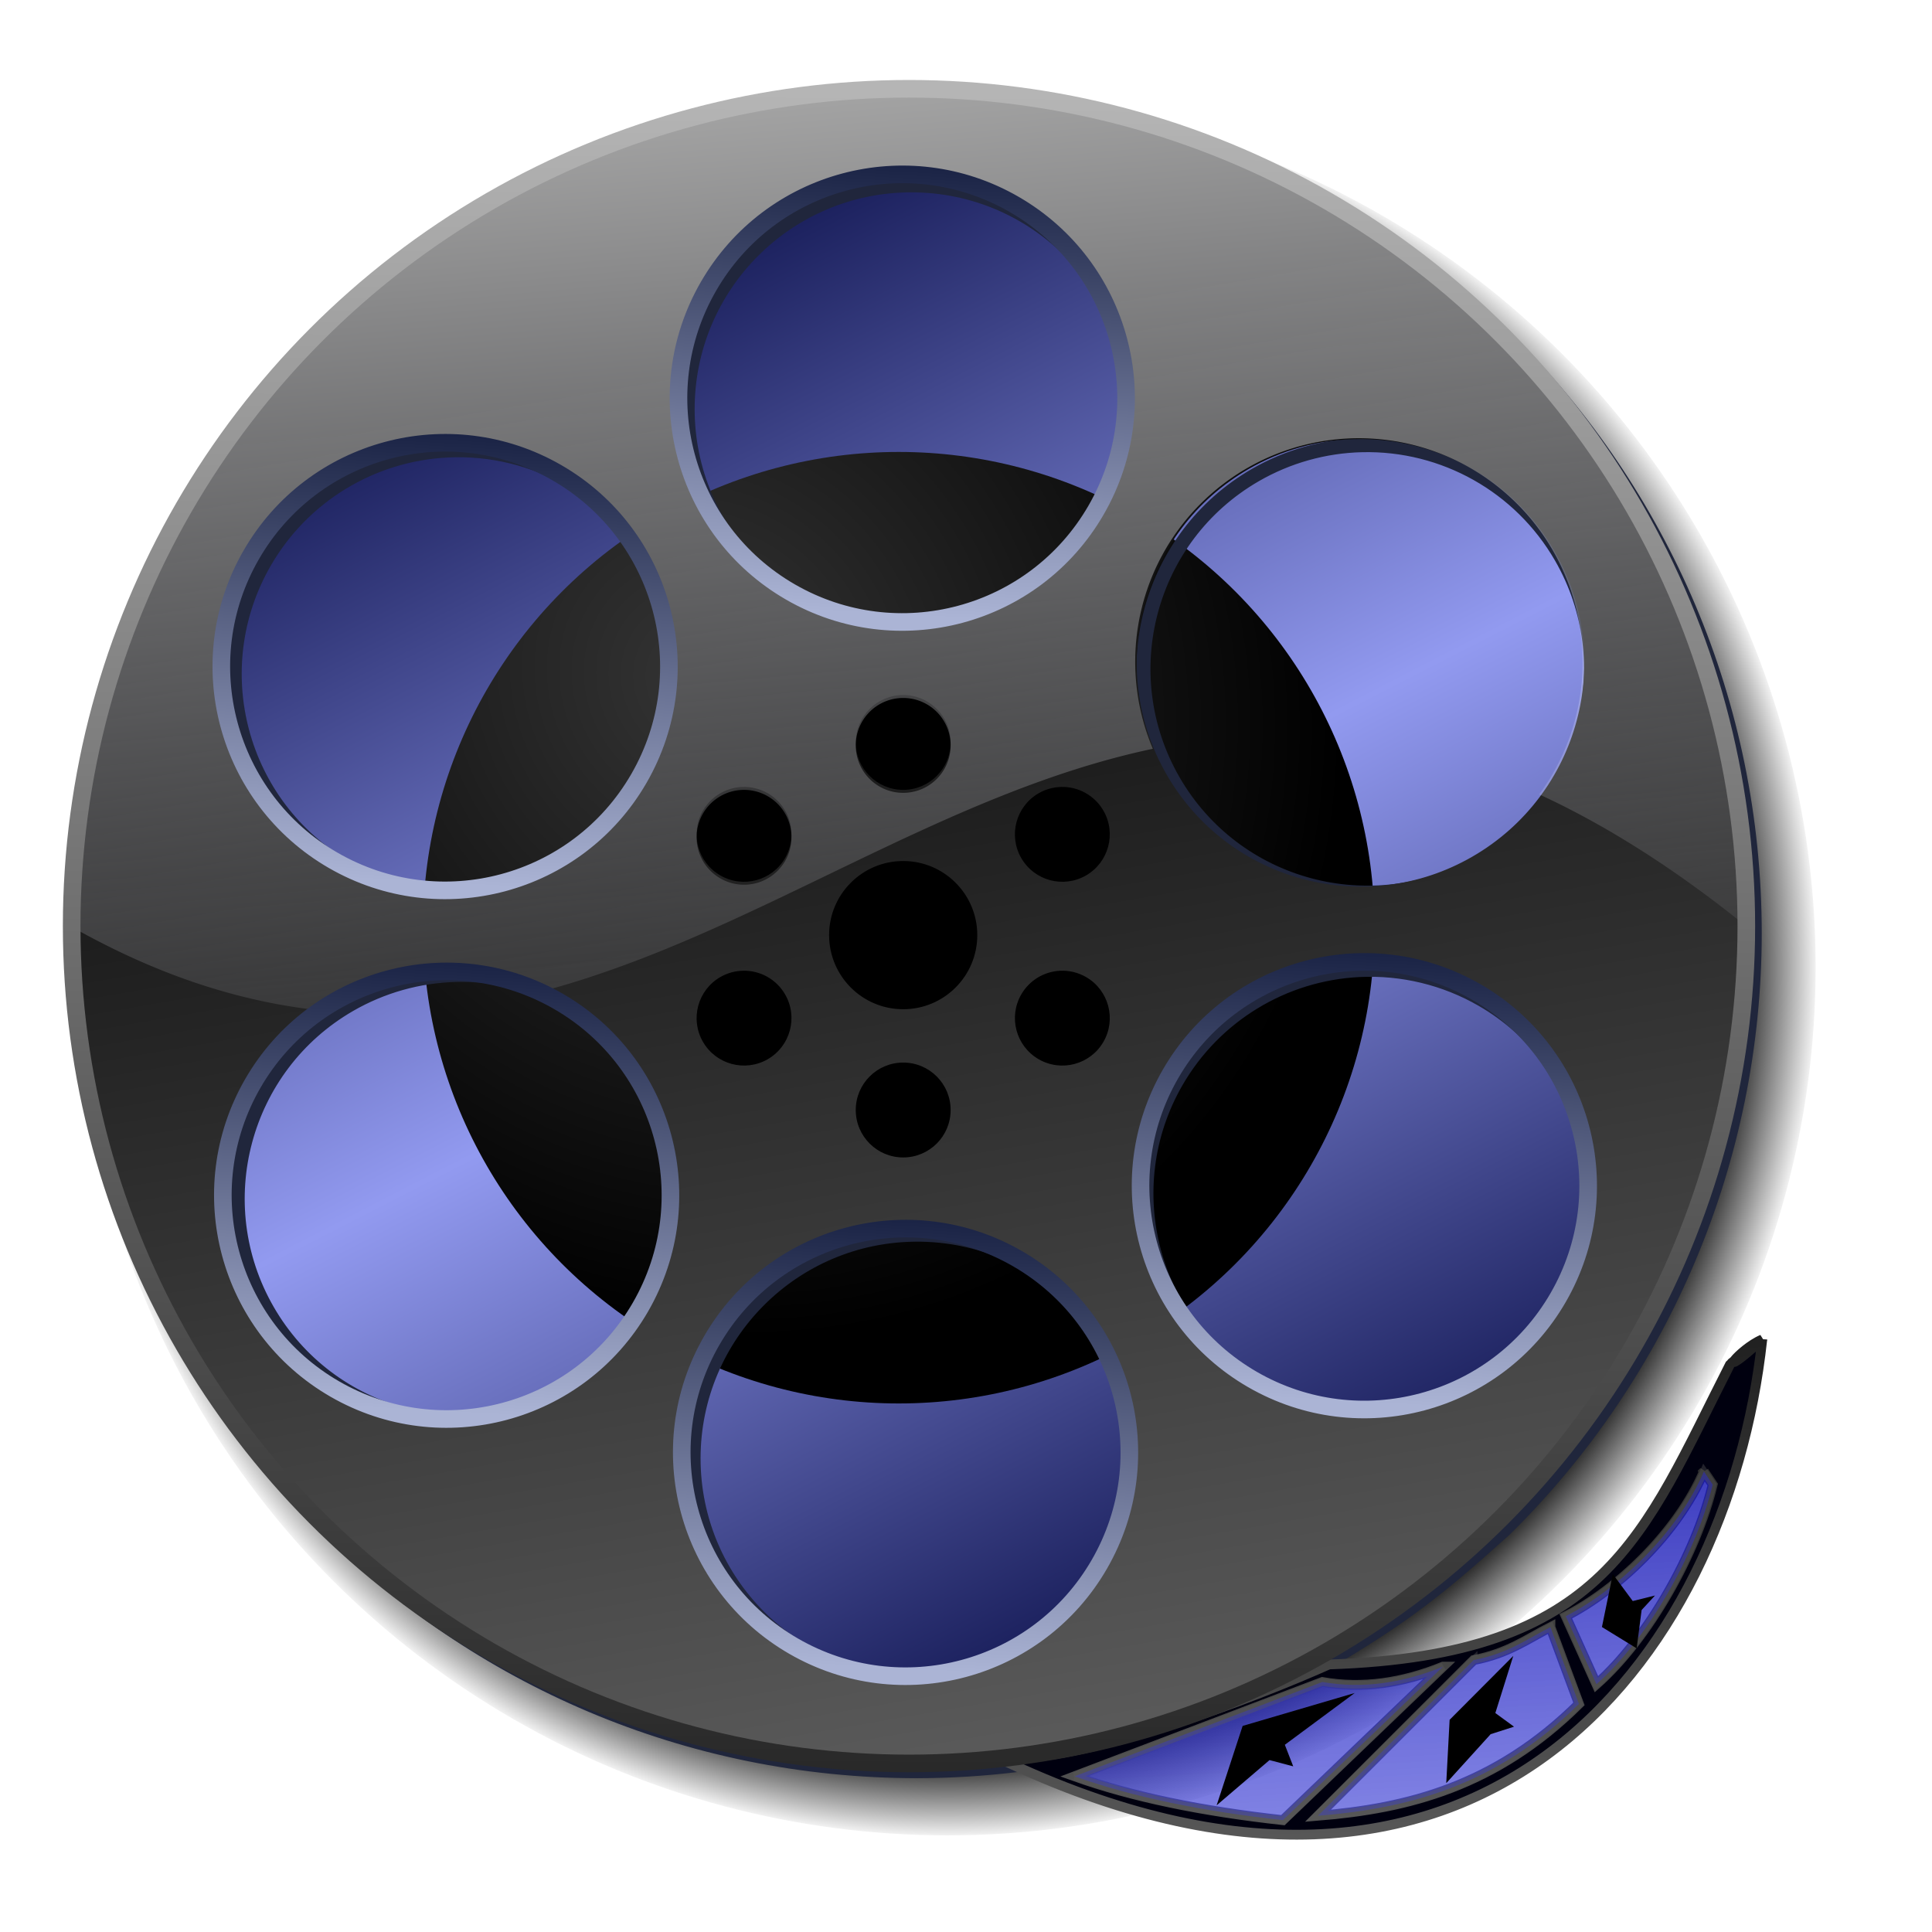<?xml version="1.0" encoding="UTF-8" standalone="no"?>
<!-- Created with Inkscape (http://www.inkscape.org/) -->

<svg
   xmlns:dc="http://purl.org/dc/elements/1.1/"
   xmlns:cc="http://creativecommons.org/ns#"
   xmlns:rdf="http://www.w3.org/1999/02/22-rdf-syntax-ns#"
   xmlns:svg="http://www.w3.org/2000/svg"
   xmlns="http://www.w3.org/2000/svg"
   xmlns:xlink="http://www.w3.org/1999/xlink"
   xmlns:sodipodi="http://sodipodi.sourceforge.net/DTD/sodipodi-0.dtd"
   xmlns:inkscape="http://www.inkscape.org/namespaces/inkscape"
   id="svg2"
   inkscape:version="0.92.5 (2060ec1f9f, 2020-04-08)"
   width="256"
   height="256"
   viewBox="0 0 256 256"
   sodipodi:docname="curlew.svg"
   version="1.1">
  <defs
     id="defs6">
    <linearGradient
       inkscape:collect="always"
       id="linearGradient924">
      <stop
         style="stop-color:#000000;stop-opacity:1;"
         offset="0"
         id="stop920" />
      <stop
         id="stop928"
         offset="0.894"
         style="stop-color:#000000;stop-opacity:0.995" />
      <stop
         style="stop-color:#000000;stop-opacity:0;"
         offset="1"
         id="stop922" />
    </linearGradient>
    <linearGradient
       inkscape:collect="always"
       id="linearGradient958">
      <stop
         id="stop954"
         stop-color="#000000"
         stop-opacity="1" />
      <stop
         offset="1"
         id="stop956"
         stop-color="#5f5f5f"
         stop-opacity="1" />
    </linearGradient>
    <linearGradient
       inkscape:collect="always"
       id="linearGradient934">
      <stop
         id="stop930"
         stop-color="#6268ff"
         stop-opacity="0.373" />
      <stop
         offset="1"
         id="stop932"
         stop-color="#02009b"
         stop-opacity="1" />
    </linearGradient>
    <linearGradient
       inkscape:collect="always"
       id="linearGradient921">
      <stop
         id="stop917"
         stop-color="#343434"
         stop-opacity="1" />
      <stop
         offset="1"
         id="stop919"
         stop-color="#000000"
         stop-opacity="1" />
    </linearGradient>
    <linearGradient
       id="linearGradient4887"
       inkscape:collect="always">
      <stop
         id="stop4889"
         stop-color="#b5b5b5"
         stop-opacity="1" />
      <stop
         id="stop4891"
         offset="1"
         stop-color="#292929"
         stop-opacity="1" />
    </linearGradient>
    <linearGradient
       inkscape:collect="always"
       id="linearGradient4332">
      <stop
         id="stop4334"
         stop-color="#abb4d5"
         stop-opacity="1" />
      <stop
         offset="1"
         id="stop4336"
         stop-color="#182143"
         stop-opacity="1" />
    </linearGradient>
    <linearGradient
       inkscape:collect="always"
       id="linearGradient4321">
      <stop
         id="stop4323"
         stop-color="#929af0"
         stop-opacity="1" />
      <stop
         offset="1"
         id="stop4325"
         stop-color="#161b57"
         stop-opacity="1" />
    </linearGradient>
    <linearGradient
       id="linearGradient4267"
       inkscape:collect="always">
      <stop
         id="stop4269"
         stop-color="#e8e8e8"
         stop-opacity="1" />
      <stop
         id="stop4271"
         offset="1"
         stop-color="#ebecf6"
         stop-opacity="0" />
    </linearGradient>
    <linearGradient
       inkscape:collect="always"
       id="linearGradient4249">
      <stop
         id="stop4251"
         stop-color="#000000"
         stop-opacity="1" />
      <stop
         offset="1"
         id="stop4253"
         stop-color="#5c5c5c"
         stop-opacity="1" />
    </linearGradient>
    <linearGradient
       inkscape:collect="always"
       xlink:href="#linearGradient4249"
       id="linearGradient4255"
       x1="55.644"
       y1="19.683"
       x2="69.865"
       y2="101.94"
       gradientUnits="userSpaceOnUse"
       gradientTransform="matrix(2.333,0,0,2.333,-24.076,-1.775)" />
    <linearGradient
       inkscape:collect="always"
       xlink:href="#linearGradient4267"
       id="linearGradient4265"
       gradientUnits="userSpaceOnUse"
       x1="55.39"
       y1="6.144"
       x2="60.61"
       y2="64.14"
       gradientTransform="matrix(2.333,0,0,2.333,-24.076,-1.775)" />
    <linearGradient
       inkscape:collect="always"
       xlink:href="#linearGradient4321"
       id="linearGradient4327"
       x1="61.785"
       y1="53.787"
       x2="43.1"
       y2="17.423"
       gradientUnits="userSpaceOnUse"
       spreadMethod="reflect"
       gradientTransform="matrix(2.333,0,0,2.333,-24.076,-1.775)" />
    <linearGradient
       inkscape:collect="always"
       xlink:href="#linearGradient4332"
       id="linearGradient4338"
       x1="-0.623"
       y1="70.24"
       x2="22.53"
       y2="58.52"
       gradientUnits="userSpaceOnUse"
       gradientTransform="matrix(2.333,-1.2685141e-8,1.2685141e-8,2.333,-10.501,-21.738)" />
    <linearGradient
       inkscape:collect="always"
       xlink:href="#linearGradient4332"
       id="linearGradient4346"
       gradientUnits="userSpaceOnUse"
       gradientTransform="matrix(2.333,-1.2685141e-8,1.2685141e-8,2.333,-70.257,83.452)"
       x1="-0.623"
       y1="70.24"
       x2="22.53"
       y2="58.52" />
    <linearGradient
       inkscape:collect="always"
       xlink:href="#linearGradient4332"
       id="linearGradient4350"
       gradientUnits="userSpaceOnUse"
       gradientTransform="matrix(2.333,-1.2685141e-8,1.2685141e-8,2.333,-131.264,48.47)"
       x1="-0.623"
       y1="70.24"
       x2="22.53"
       y2="58.52" />
    <linearGradient
       inkscape:collect="always"
       xlink:href="#linearGradient4332"
       id="linearGradient4354"
       gradientUnits="userSpaceOnUse"
       gradientTransform="matrix(2.333,-1.2685141e-8,1.2685141e-8,2.333,-132.148,-21.222)"
       x1="-0.623"
       y1="70.24"
       x2="22.53"
       y2="58.52" />
    <linearGradient
       inkscape:collect="always"
       xlink:href="#linearGradient4332"
       id="linearGradient4358"
       gradientUnits="userSpaceOnUse"
       gradientTransform="matrix(2.333,-1.2685141e-8,1.2685141e-8,2.333,-71.584,-56.432)"
       x1="-0.623"
       y1="70.24"
       x2="22.53"
       y2="58.52" />
    <linearGradient
       inkscape:collect="always"
       xlink:href="#linearGradient4887"
       id="linearGradient4366"
       x1="55.56"
       y1="5.602"
       x2="54.992"
       y2="100.76"
       gradientUnits="userSpaceOnUse"
       gradientTransform="matrix(2.333,0,0,2.333,-23.229,-0.917)" />
    <radialGradient
       inkscape:collect="always"
       xlink:href="#linearGradient921"
       id="radialGradient925"
       cx="103.5"
       cy="91.29"
       fx="103.5"
       fy="91.29"
       r="62.08"
       gradientUnits="userSpaceOnUse"
       gradientTransform="matrix(0.854,1.161,-1.071,0.788,102.286,-101.906)" />
    <linearGradient
       inkscape:collect="always"
       xlink:href="#linearGradient958"
       id="linearGradient960"
       x1="151.57"
       y1="141.57"
       x2="149.39"
       y2="28.25"
       gradientUnits="userSpaceOnUse"
       spreadMethod="reflect"
       gradientTransform="translate(0.291,-1.453)" />
    <radialGradient
       inkscape:collect="always"
       xlink:href="#linearGradient924"
       id="radialGradient926"
       cx="125.53"
       cy="128.145"
       fx="125.53"
       fy="128.145"
       r="115.719"
       gradientUnits="userSpaceOnUse" />
    <linearGradient
       inkscape:collect="always"
       xlink:href="#linearGradient934"
       id="linearGradient901"
       gradientUnits="userSpaceOnUse"
       x1="199.1"
       y1="34.568"
       x2="206.54"
       y2="165.33"
       spreadMethod="reflect"
       gradientTransform="translate(0.291,-1.453)" />
    <linearGradient
       inkscape:collect="always"
       xlink:href="#linearGradient934"
       id="linearGradient903"
       gradientUnits="userSpaceOnUse"
       x1="199.1"
       y1="34.568"
       x2="206.54"
       y2="165.33"
       spreadMethod="reflect"
       gradientTransform="translate(0.291,-1.453)" />
    <linearGradient
       inkscape:collect="always"
       xlink:href="#linearGradient934"
       id="linearGradient905"
       gradientUnits="userSpaceOnUse"
       x1="199.1"
       y1="34.568"
       x2="206.54"
       y2="165.33"
       spreadMethod="reflect"
       gradientTransform="translate(0.291,-1.453)" />
  </defs>
  <sodipodi:namedview
     pagecolor="#ff0000"
     bordercolor="#666666"
     borderopacity="1"
     objecttolerance="10"
     gridtolerance="10"
     guidetolerance="10"
     inkscape:pageopacity="0"
     inkscape:pageshadow="2"
     inkscape:window-width="1920"
     inkscape:window-height="1056"
     id="namedview4"
     showgrid="false"
     showguides="true"
     inkscape:guide-bbox="true"
     inkscape:zoom="3.4414062"
     inkscape:cx="128"
     inkscape:cy="126.6341"
     inkscape:window-x="0"
     inkscape:window-y="0"
     inkscape:window-maximized="1"
     inkscape:current-layer="svg2"
     inkscape:snap-to-guides="false"
     inkscape:snap-grids="false"
     inkscape:snap-others="false"
     inkscape:object-nodes="false"
     inkscape:snap-nodes="false"
     inkscape:snap-global="false" />
  <circle
     style="opacity:1;fill:url(#radialGradient926);fill-opacity:1;fill-rule:nonzero;stroke:none;stroke-width:1.33;stroke-linecap:round;stroke-linejoin:round;stroke-miterlimit:4;stroke-dasharray:none;stroke-dashoffset:0;stroke-opacity:0.382"
     id="path918"
     cx="125.53"
     cy="128.145"
     r="115.054" />
  <circle
     style="opacity:1;fill:url(#linearGradient4327);fill-opacity:1;stroke:none;stroke-width:0.812;stroke-linecap:round;stroke-linejoin:round;stroke-miterlimit:4;stroke-dasharray:none;stroke-dashoffset:0;stroke-opacity:1"
     stroke-miterlimit="4"
     id="path4319"
     cx="122.237"
     cy="124.105"
     r="104.28" />
  <circle
     style="opacity:1;fill:url(#radialGradient925);fill-opacity:1;stroke:none;stroke-width:0.812;stroke-linecap:round;stroke-linejoin:round;stroke-miterlimit:4;stroke-dasharray:none;stroke-dashoffset:0;stroke-opacity:1"
     stroke-miterlimit="4"
     id="path4317"
     cx="119.087"
     cy="122.925"
     r="63.04" />
  <path
     style="opacity:1;fill:none;fill-opacity:1;stroke:#20263c;stroke-width:1.866;stroke-linecap:round;stroke-linejoin:round;stroke-miterlimit:4;stroke-dasharray:none;stroke-dashoffset:0;stroke-opacity:1"
     sodipodi:nodetypes="ccccccccccccccccccccccccccccccccccccccccccccccccccccccccccccccccccccccccccccccccccccccc"
     stroke-miterlimit="4"
     id="path4368"
     d="M 121.551,12.77 C 60.272,12.77 10.595,62.447 10.595,123.726 c -0.002,61.281 49.675,110.96 110.956,110.961 17.684,-0.035 35.104,-4.298 50.807,-12.431 12.866,-7.408 17.315,-10.835 26.985,-19.539 21.184,-20.829 33.13,-49.282 33.164,-78.991 C 232.506,62.447 182.83,12.77 121.551,12.77 Z m -0.784,11.784 c 16.377,0.002 29.651,13.279 29.651,29.655 6.3e-4,16.377 -13.274,29.653 -29.651,29.655 C 104.389,83.864 91.111,70.587 91.112,54.208 91.111,37.83 104.389,24.553 120.767,24.553 Z m 59.698,34.431 h 0.005 c 10.841,-0.255 20.957,5.427 26.379,14.818 8.186,14.183 3.327,32.316 -10.854,40.505 -14.184,8.19 -32.32,3.33 -40.509,-10.854 -8.186,-14.183 -3.327,-32.316 10.854,-40.505 4.302,-2.484 9.159,-3.847 14.126,-3.964 z M 59.356,59.686 c 5.675,-0.268 11.307,1.101 16.226,3.942 14.184,8.189 19.044,26.326 10.854,40.509 C 78.248,118.32 60.111,123.18 45.927,114.991 31.743,106.802 26.884,88.665 35.073,74.481 40.121,65.737 49.271,60.162 59.356,59.686 Z m 61.21,33.209 c 3.472,-0.002 6.288,2.812 6.288,6.284 -3e-4,3.472 -2.816,6.286 -6.288,6.284 -3.47,-3.3e-4 -6.283,-2.813 -6.284,-6.284 3.3e-4,-3.47 2.813,-6.283 6.284,-6.284 z m 20.943,12.18 c 2.298,-0.054 4.442,1.149 5.591,3.14 1.735,3.006 0.705,6.85 -2.301,8.585 -3.006,1.735 -6.85,0.705 -8.585,-2.301 -1.735,-3.006 -0.705,-6.85 2.301,-8.585 0.912,-0.526 1.941,-0.814 2.994,-0.838 z m -42.327,0.005 c 1.203,-0.058 2.397,0.232 3.44,0.834 3.006,1.735 4.037,5.579 2.301,8.585 -1.735,3.006 -5.579,4.037 -8.585,2.301 -3.006,-1.735 -4.037,-5.579 -2.301,-8.585 1.07,-1.852 3.008,-3.034 5.145,-3.135 z m 21.385,9.811 c 5.423,-3e-4 9.82,4.396 9.82,9.82 2.9e-4,5.423 -4.396,9.82 -9.82,9.82 -5.422,-0.002 -9.815,-4.398 -9.815,-9.82 -2.9e-4,-5.422 4.394,-9.818 9.815,-9.82 z m 59.593,13.638 c 5.674,-0.269 11.306,1.098 16.226,3.937 14.184,8.189 19.044,26.326 10.854,40.509 -8.189,14.181 -26.322,19.041 -40.505,10.854 -14.184,-8.189 -19.044,-26.326 -10.854,-40.509 5.048,-8.741 14.196,-14.314 24.278,-14.791 z m -119.714,0.652 h 0.005 c 10.842,-0.254 20.958,5.43 26.379,14.823 8.186,14.183 3.327,32.316 -10.854,40.505 -14.184,8.19 -32.32,3.33 -40.509,-10.854 -8.186,-14.183 -3.327,-32.316 10.854,-40.505 4.302,-2.485 9.159,-3.85 14.126,-3.969 z m 38.887,0.246 c 2.298,-0.054 4.442,1.149 5.591,3.14 1.735,3.006 0.705,6.85 -2.301,8.585 -3.006,1.735 -6.85,0.705 -8.585,-2.301 -1.735,-3.006 -0.705,-6.85 2.301,-8.585 0.912,-0.526 1.941,-0.814 2.994,-0.838 z m 42.027,0.005 h 0.005 c 1.201,-0.057 2.394,0.233 3.436,0.834 3.006,1.735 4.037,5.579 2.301,8.585 -1.735,3.006 -5.579,4.037 -8.585,2.301 -3.006,-1.735 -4.037,-5.579 -2.301,-8.585 1.07,-1.852 3.008,-3.034 5.145,-3.135 z m -20.792,12.166 c 3.472,-0.002 6.288,2.812 6.288,6.284 0.002,3.474 -2.814,6.29 -6.288,6.288 -3.472,-3.3e-4 -6.286,-2.816 -6.284,-6.288 3.3e-4,-3.47 2.813,-6.283 6.284,-6.284 z m 0.984,21.995 c 16.378,-6.6e-4 29.656,13.277 29.655,29.655 6.4e-4,16.378 -13.277,29.656 -29.655,29.655 -16.378,6.4e-4 -29.656,-13.277 -29.655,-29.655 -6.52e-4,-16.378 13.277,-29.656 29.655,-29.655 z"
     inkscape:connector-curvature="0" />
  <circle
     style="opacity:1;fill:#000000;fill-opacity:1;stroke:none;stroke-width:1.18;stroke-linecap:round;stroke-linejoin:round;stroke-miterlimit:4;stroke-dasharray:none;stroke-dashoffset:0;stroke-opacity:1"
     stroke-miterlimit="4"
     id="path927"
     cx="120.267"
     cy="122.865"
     r="32.584" />
  <path
     d="m 233.509,177.487 c -6.703,6.043 -3.061,1.278 0,0 z m 0,0 c -0.059,0.116 -4.183,3.137 -4.242,3.253 -11.591,22.728 -16.358,38.601 -53.176,39.809 -9.578,4.283 -31.697,12.839 -43.588,12.496 62.839,30 96.351,-12.566 101.006,-55.559 z m -7.73,17.492 1.164,1.742 c -2.207,9.151 -8.547,20.391 -15.402,26.443 l -4.066,-9.008 c 6.729,-3.422 14.783,-10.936 18.305,-19.178 z m -20.34,20.631 3.777,10.17 c -11.064,10.946 -22.746,13.858 -34.578,14.82 l 20.631,-20.631 c 4.55,-0.873 7.051,-2.771 10.17,-4.359 z m -14.238,5.23 -21.213,20.34 c -10.72,-1.178 -19.983,-3.083 -27.604,-5.811 l 32.834,-12.496 c 5.327,0.93 10.655,0.135 15.982,-2.033 z"
     id="path878"
     stroke-miterlimit="4"
     inkscape:connector-curvature="0"
     style="fill:#00000f;fill-opacity:1;stroke:url(#linearGradient960);stroke-width:1.3;stroke-linecap:butt;stroke-linejoin:miter;stroke-miterlimit:4;stroke-dasharray:none;stroke-opacity:1"
     sodipodi:nodetypes="cccccccccccccccccccccc" />
  <path
     style="opacity:1;fill:url(#linearGradient4255);fill-opacity:1;stroke:none;stroke-width:0.812;stroke-linecap:round;stroke-linejoin:round;stroke-miterlimit:4;stroke-dasharray:none;stroke-dashoffset:0;stroke-opacity:1"
     stroke-miterlimit="4"
     inkscape:connector-curvature="0"
     d="M 120.659,11.968 C 59.38,11.968 9.703,61.645 9.703,122.924 c -0.002,61.281 49.675,110.96 110.956,110.961 17.684,-0.035 35.104,-4.297 50.807,-12.431 11.799,-7.745 20.487,-13.151 26.985,-19.539 21.184,-20.829 33.13,-49.283 33.164,-78.991 C 231.615,61.645 181.938,11.968 120.659,11.968 Z m -0.784,11.784 c 16.377,0.002 29.651,13.279 29.651,29.655 6.4e-4,16.377 -13.274,29.653 -29.651,29.655 C 103.497,83.063 90.22,69.785 90.22,53.407 90.22,37.028 103.497,23.751 119.875,23.752 Z m 59.698,34.431 h 0.005 c 10.841,-0.255 20.957,5.427 26.379,14.818 8.186,14.183 3.327,32.316 -10.854,40.505 -14.184,8.19 -32.32,3.33 -40.509,-10.854 -8.186,-14.183 -3.327,-32.316 10.854,-40.505 4.302,-2.484 9.159,-3.847 14.126,-3.964 z M 58.464,58.884 C 64.139,58.616 69.771,59.984 74.691,62.825 88.875,71.014 93.735,89.151 85.545,103.335 77.356,117.519 59.219,122.378 45.036,114.189 30.852,106 25.992,87.863 34.182,73.68 39.229,64.935 48.379,59.36 58.464,58.884 Z m 61.21,33.209 c 3.472,-0.002 6.288,2.812 6.288,6.284 -3.2e-4,3.472 -2.816,6.286 -6.288,6.284 -3.47,-3.2e-4 -6.283,-2.813 -6.284,-6.284 3.1e-4,-3.47 2.813,-6.283 6.284,-6.284 z m 20.943,12.18 c 2.298,-0.055 4.442,1.149 5.591,3.14 1.735,3.006 0.705,6.85 -2.301,8.585 -3.006,1.735 -6.85,0.705 -8.585,-2.301 -1.735,-3.006 -0.705,-6.85 2.301,-8.585 0.912,-0.526 1.941,-0.814 2.994,-0.838 z m -42.327,0.005 c 1.203,-0.058 2.397,0.232 3.44,0.834 3.006,1.735 4.037,5.579 2.301,8.585 -1.735,3.006 -5.579,4.037 -8.585,2.301 -3.006,-1.735 -4.037,-5.579 -2.301,-8.585 1.07,-1.852 3.008,-3.034 5.145,-3.135 z m 21.385,9.811 c 5.423,-2.9e-4 9.82,4.396 9.82,9.82 2.9e-4,5.423 -4.396,9.82 -9.82,9.82 -5.422,-0.002 -9.815,-4.398 -9.815,-9.82 -3e-4,-5.422 4.394,-9.818 9.815,-9.82 z m 59.593,13.638 c 5.674,-0.269 11.306,1.098 16.226,3.937 14.184,8.189 19.044,26.326 10.854,40.509 -8.189,14.181 -26.322,19.041 -40.505,10.854 -14.184,-8.189 -19.044,-26.326 -10.854,-40.509 5.048,-8.741 14.196,-14.314 24.278,-14.791 z m -119.714,0.652 h 0.005 c 10.842,-0.254 20.958,5.43 26.379,14.823 8.186,14.183 3.327,32.316 -10.854,40.505 -14.184,8.19 -32.32,3.33 -40.509,-10.854 -8.186,-14.183 -3.327,-32.316 10.854,-40.505 4.302,-2.485 9.159,-3.85 14.126,-3.969 z m 38.887,0.246 c 2.298,-0.055 4.442,1.149 5.591,3.14 1.735,3.006 0.705,6.85 -2.301,8.585 -3.006,1.735 -6.85,0.705 -8.585,-2.301 -1.735,-3.006 -0.705,-6.85 2.301,-8.585 0.912,-0.526 1.941,-0.814 2.994,-0.838 z m 42.027,0.005 h 0.005 c 1.201,-0.057 2.394,0.233 3.436,0.834 3.006,1.735 4.037,5.579 2.301,8.585 -1.735,3.006 -5.579,4.037 -8.585,2.301 -3.006,-1.735 -4.037,-5.579 -2.301,-8.585 1.07,-1.852 3.008,-3.034 5.145,-3.135 z m -20.792,12.166 c 3.472,-0.002 6.288,2.812 6.288,6.284 0.002,3.474 -2.814,6.29 -6.288,6.288 -3.472,-3.2e-4 -6.286,-2.816 -6.284,-6.288 3.2e-4,-3.47 2.813,-6.283 6.284,-6.284 z m 0.984,21.995 c 16.378,-6.3e-4 29.656,13.277 29.655,29.655 6.4e-4,16.378 -13.277,29.656 -29.655,29.655 -16.378,6.6e-4 -29.656,-13.277 -29.655,-29.655 -6.38e-4,-16.378 13.277,-29.656 29.655,-29.655 z"
     id="path4138"
     sodipodi:nodetypes="ccccccccccccccccccccccccccccccccccccccccccccccccccccccccccccccccccccccccccccccccccccccc" />
  <path
     style="opacity:0.706;fill:url(#linearGradient4265);fill-opacity:1;stroke:none;stroke-width:0.812;stroke-linecap:round;stroke-linejoin:round;stroke-miterlimit:4;stroke-dasharray:none;stroke-dashoffset:0;stroke-opacity:1"
     stroke-miterlimit="4"
     inkscape:connector-curvature="0"
     d="M 120.659,11.968 C 59.38,11.968 9.703,61.645 9.703,122.924 c 11.54,6.491 22.275,9.805 32.458,10.932 a 29.654,29.654 0 0 1 30.822,-2.812 C 100.243,123.496 124.825,105.105 152.757,99.22 a 29.654,29.654 0 0 1 1.613,-26.324 29.654,29.654 0 0 1 40.509,-10.854 29.654,29.654 0 0 1 10.854,40.505 29.654,29.654 0 0 1 -1.782,2.711 c 8.733,4.029 17.913,9.762 27.664,17.666 C 231.615,61.645 181.938,11.968 120.659,11.968 Z m -2.493,11.178 a 29.654,29.654 0 0 1 16.226,3.937 29.654,29.654 0 0 1 10.854,40.509 A 29.654,29.654 0 0 1 104.738,78.446 29.654,29.654 0 0 1 93.884,37.937 29.654,29.654 0 0 1 118.167,23.146 Z M 58.073,58.884 A 29.654,29.654 0 0 1 74.299,62.825 29.654,29.654 0 0 1 85.153,103.335 29.654,29.654 0 0 1 44.644,114.189 29.654,29.654 0 0 1 33.79,73.68 29.654,29.654 0 0 1 58.073,58.884 Z m 61.602,33.601 a 6.284,6.284 0 0 1 6.288,6.284 6.284,6.284 0 0 1 -6.288,6.288 6.284,6.284 0 0 1 -6.284,-6.288 6.284,6.284 0 0 1 6.284,-6.284 z M 98.29,104.67 a 6.284,6.284 0 0 1 3.44,0.834 6.284,6.284 0 0 1 2.301,8.585 6.284,6.284 0 0 1 -8.585,2.301 6.284,6.284 0 0 1 -2.301,-8.585 6.284,6.284 0 0 1 5.145,-3.135 z"
     id="path4257" />
  <circle
     style="opacity:1;fill:none;fill-opacity:1;stroke:url(#linearGradient4338);stroke-width:2.333;stroke-linecap:round;stroke-linejoin:round;stroke-miterlimit:4;stroke-dasharray:none;stroke-dashoffset:0;stroke-opacity:1"
     stroke-miterlimit="4"
     transform="rotate(-60)"
     id="circle4171"
     cx="14.087"
     cy="129.921"
     r="29.65" />
  <path
     style="fill:url(#linearGradient901);fill-opacity:1;stroke:#595959;stroke-width:1;stroke-linecap:butt;stroke-linejoin:miter;stroke-opacity:0.382"
     d="m 142.384,235.369 32.835,-12.495 c 5.327,0.93 10.655,0.135 15.982,-2.034 l -21.212,20.341 c -10.72,-1.178 -19.984,-3.084 -27.605,-5.812 z"
     id="path880"
     inkscape:connector-curvature="0"
     sodipodi:nodetypes="ccccc" />
  <circle
     style="opacity:1;fill:none;fill-opacity:1;stroke:url(#linearGradient4346);stroke-width:2.333;stroke-linecap:round;stroke-linejoin:round;stroke-miterlimit:4;stroke-dasharray:none;stroke-dashoffset:0;stroke-opacity:1"
     stroke-miterlimit="4"
     transform="rotate(-60)"
     id="circle4344"
     cx="-45.671"
     cy="235.121"
     r="29.65" />
  <path
     style="fill:url(#linearGradient903);fill-opacity:1;stroke:#595959;stroke-width:1;stroke-linecap:butt;stroke-linejoin:miter;stroke-opacity:0.382"
     d="m 195.269,219.968 -20.631,20.631 c 11.832,-0.962 23.515,-3.873 34.579,-14.82 l -3.778,-10.17 c -3.119,1.589 -5.621,3.486 -10.17,4.359 z"
     id="path882"
     inkscape:connector-curvature="0"
     sodipodi:nodetypes="ccccc" />
  <circle
     style="opacity:1;fill:none;fill-opacity:1;stroke:url(#linearGradient4350);stroke-width:2.333;stroke-linecap:round;stroke-linejoin:round;stroke-miterlimit:4;stroke-dasharray:none;stroke-dashoffset:0;stroke-opacity:1"
     stroke-miterlimit="4"
     r="29.65"
     cy="200.141"
     cx="-106.673"
     id="circle4348"
     transform="rotate(-60)" />
  <circle
     style="opacity:1;fill:none;fill-opacity:1;stroke:url(#linearGradient4354);stroke-width:2.333;stroke-linecap:round;stroke-linejoin:round;stroke-miterlimit:4;stroke-dasharray:none;stroke-dashoffset:0;stroke-opacity:1"
     stroke-miterlimit="4"
     transform="rotate(-60)"
     id="circle4352"
     cx="-107.563"
     cy="130.441"
     r="29.65" />
  <circle
     style="opacity:1;fill:none;fill-opacity:1;stroke:url(#linearGradient4358);stroke-width:2.333;stroke-linecap:round;stroke-linejoin:round;stroke-miterlimit:4;stroke-dasharray:none;stroke-dashoffset:0;stroke-opacity:1"
     stroke-miterlimit="4"
     r="29.65"
     cy="95.241"
     cx="-47.001"
     id="circle4356"
     transform="rotate(-60)" />
  <path
     style="fill:url(#linearGradient905);fill-opacity:1;stroke:#595959;stroke-width:1;stroke-linecap:butt;stroke-linejoin:miter;stroke-opacity:0.382"
     d="m 207.473,214.157 4.068,9.008 c 6.855,-6.052 13.194,-17.292 15.401,-26.443 l -1.162,-1.743 c -3.522,8.242 -11.578,15.756 -18.306,19.178 z"
     id="path884"
     inkscape:connector-curvature="0"
     sodipodi:nodetypes="ccccc" />
  <circle
     style="opacity:1;fill:none;fill-opacity:1;stroke:url(#linearGradient4366);stroke-width:2.333;stroke-linecap:round;stroke-linejoin:round;stroke-miterlimit:4;stroke-dasharray:none;stroke-dashoffset:0;stroke-opacity:1"
     stroke-miterlimit="4"
     r="110.95"
     cy="122.715"
     cx="120.447"
     id="circle4167" />
  <path
     d="m 161.211,239.212 7.006,-5.991 3.142,0.829 -1.112,-2.857 9.26,-6.862 -14.851,4.362 z"
     id="path938"
     inkscape:connector-curvature="0"
     sodipodi:nodetypes="ccccccc"
     style="fill:#000000;fill-opacity:1;stroke:none;stroke-width:0.292;stroke-linecap:butt;stroke-linejoin:miter;stroke-opacity:1" />
  <path
     sodipodi:nodetypes="ccccccc"
     inkscape:connector-curvature="0"
     id="path950"
     d="m 191.635,236.28 5.883,-6.493 3.095,-0.99 -2.473,-1.812 2.376,-7.568 -8.434,8.465 z"
     style="fill:#000000;fill-opacity:1;stroke:none;stroke-width:0.292;stroke-linecap:butt;stroke-linejoin:miter;stroke-opacity:1" />
  <path
     d="m 216.866,218.416 0.657,-5.079 1.774,-1.924 -2.949,0.734 -2.645,-3.578 -1.439,7.021 z"
     id="path952"
     inkscape:connector-curvature="0"
     sodipodi:nodetypes="ccccccc"
     style="fill:#000000;fill-opacity:1;stroke:none;stroke-width:0.215;stroke-linecap:butt;stroke-linejoin:miter;stroke-opacity:1" />
</svg>
